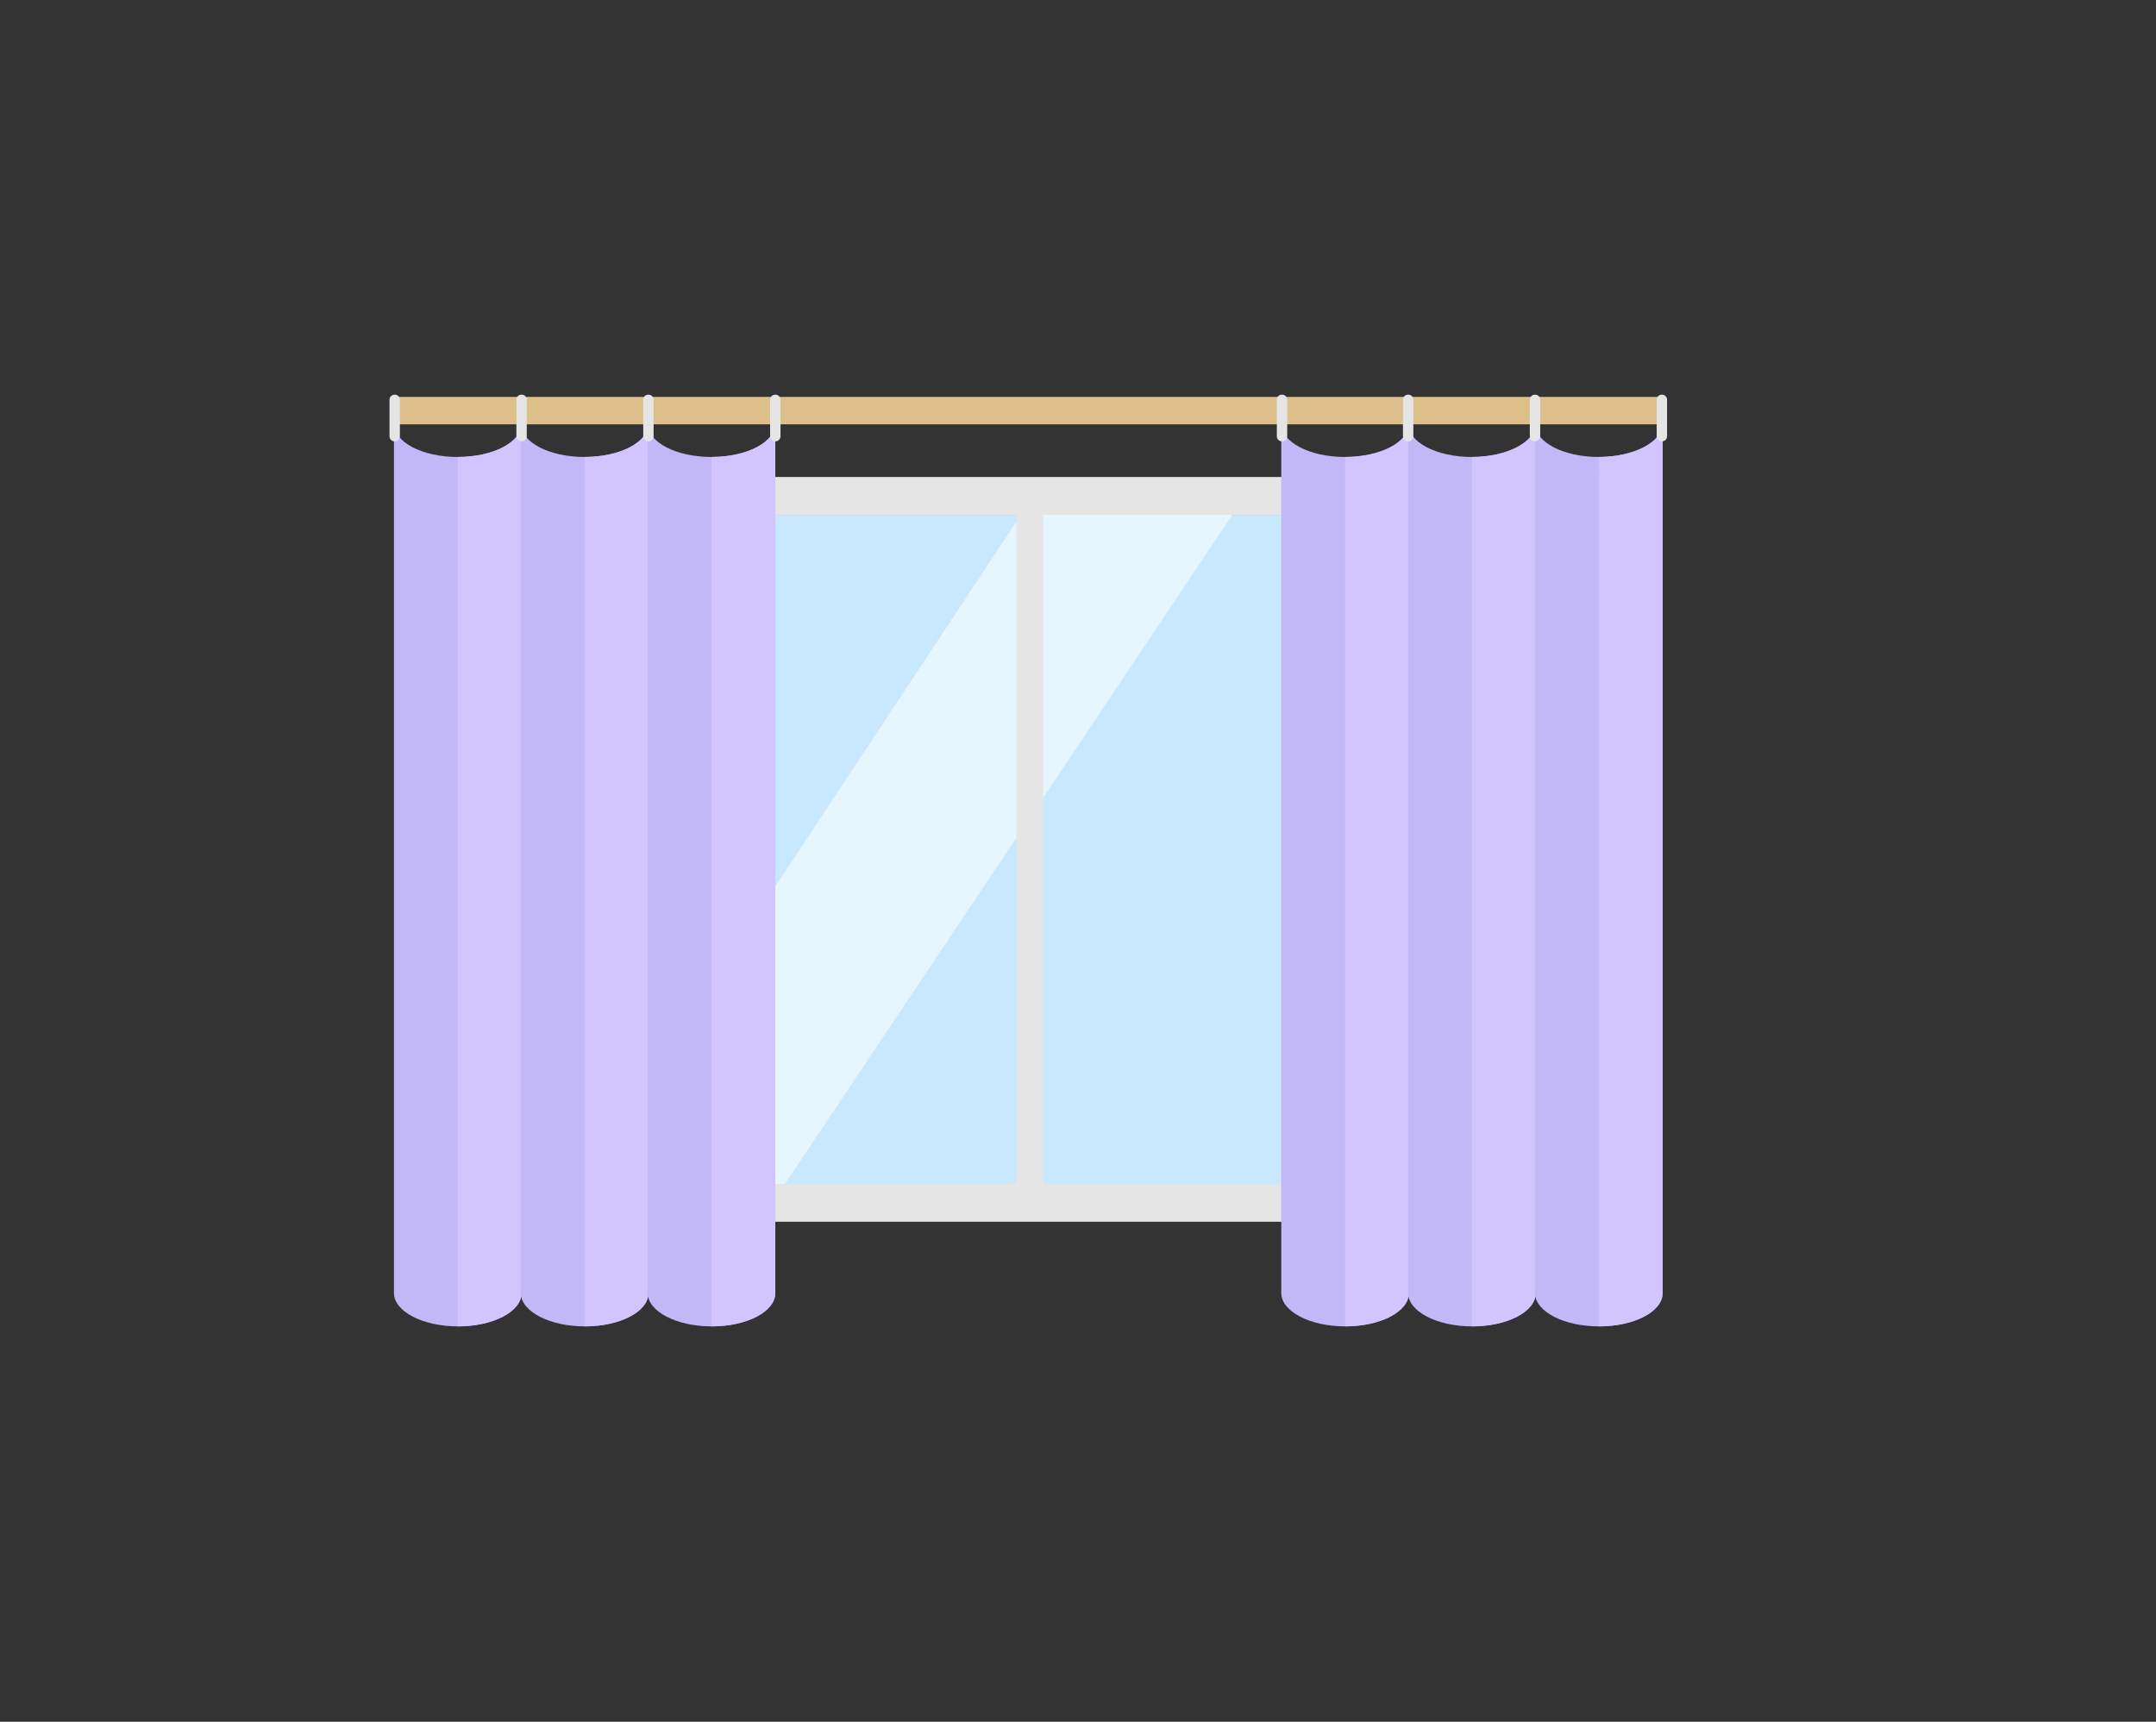<?xml version="1.0" encoding="utf-8"?>
<!-- Generator: Adobe Illustrator 24.0.1, SVG Export Plug-In . SVG Version: 6.00 Build 0)  -->
<svg version="1.1" id="Calque_1" xmlns="http://www.w3.org/2000/svg" xmlns:xlink="http://www.w3.org/1999/xlink" x="0px" y="0px"
	 viewBox="0 0 290.6 232.1" style="enable-background:new 0 0 290.6 232.1;" xml:space="preserve">
<rect x="0" y="0" width="290.6" height="232.1" fill="#333333" stroke="none"/>
<style type="text/css">
	.st0{fill:#C7E8FF;}
	.st1{fill:#E6F6FF;}
	.st2{fill:#E5E5E5;}
	.st3{fill:#DDBF8A;}
	.st4{fill:#C2B7F7;}
	.st5{fill:#D2C5FF;}
</style>
<rect x="73.2" y="69.4" class="st0" width="131.3" height="90.2"/>
<polygon class="st1" points="166.1,69.4 105.8,159.6 78,159.6 137.6,69.4 "/>
<path class="st2" d="M68.5,64.3v100.4h140.7V64.3H68.5z M73.2,69.4H137v90.2H73.2V69.4z M204.5,159.6h-63.9V69.4h63.9V159.6z"/>
<rect x="53.2" y="53.5" class="st3" width="170.9" height="3.7"/>
<g>
	<path class="st4" d="M70.3,57.1v117.2c0,2.5-3.8,4.5-8.6,4.5c-4.7,0-8.6-2-8.6-4.5V57.1c0,2.5,3.8,4.5,8.6,4.5
		C66.5,61.6,70.3,59.6,70.3,57.1z"/>
	<path class="st5" d="M70.3,57.1v117.2c0,2.5-3.8,4.5-8.6,4.5V61.6C66.5,61.6,70.3,59.6,70.3,57.1z"/>
	<path class="st4" d="M87.4,57.1v117.2c0,2.5-3.8,4.5-8.6,4.5c-4.7,0-8.6-2-8.6-4.5V57.1c0,2.5,3.8,4.5,8.6,4.5
		C83.6,61.6,87.4,59.6,87.4,57.1z"/>
	<path class="st5" d="M87.4,57.1v117.2c0,2.5-3.8,4.5-8.6,4.5V61.6C83.6,61.6,87.4,59.6,87.4,57.1z"/>
	<path class="st4" d="M104.5,57.1v117.2c0,2.5-3.8,4.5-8.6,4.5c-4.7,0-8.6-2-8.6-4.5V57.1c0,2.5,3.8,4.5,8.6,4.5
		C100.7,61.6,104.5,59.6,104.5,57.1z"/>
	<path class="st5" d="M104.5,57.1v117.2c0,2.5-3.8,4.5-8.6,4.5V61.6C100.7,61.6,104.5,59.6,104.5,57.1z"/>
</g>
<g>
	<path class="st4" d="M189.9,57.1v117.2c0,2.5-3.8,4.5-8.6,4.5c-4.7,0-8.6-2-8.6-4.5V57.1c0,2.5,3.8,4.5,8.6,4.5
		C186.1,61.6,189.9,59.6,189.9,57.1z"/>
	<path class="st5" d="M189.9,57.1v117.2c0,2.5-3.8,4.5-8.6,4.5V61.6C186.1,61.6,189.9,59.6,189.9,57.1z"/>
	<path class="st4" d="M207,57.1v117.2c0,2.5-3.8,4.5-8.6,4.5c-4.7,0-8.6-2-8.6-4.5V57.1c0,2.5,3.8,4.5,8.6,4.5
		C203.1,61.6,207,59.6,207,57.1z"/>
	<path class="st5" d="M207,57.1v117.2c0,2.5-3.8,4.5-8.6,4.5V61.6C203.1,61.6,207,59.6,207,57.1z"/>
	<path class="st4" d="M224.1,57.1v117.2c0,2.5-3.8,4.5-8.6,4.5c-4.7,0-8.6-2-8.6-4.5V57.1c0,2.5,3.8,4.5,8.6,4.5
		C220.2,61.6,224.1,59.6,224.1,57.1z"/>
	<path class="st5" d="M224.1,57.1v117.2c0,2.5-3.8,4.5-8.6,4.5V61.6C220.2,61.6,224.1,59.6,224.1,57.1z"/>
</g>
<path class="st2" d="M71,53.9c0-0.4-0.3-0.7-0.7-0.7c-0.4,0-0.7,0.3-0.7,0.7h0v4.9h0c0,0.4,0.3,0.7,0.7,0.7c0.4,0,0.7-0.3,0.7-0.7h0
	L71,53.9L71,53.9z"/>
<path class="st2" d="M53.9,53.9c0-0.4-0.3-0.7-0.7-0.7c-0.4,0-0.7,0.3-0.7,0.7h0v4.9h0c0,0.4,0.3,0.7,0.7,0.7c0.4,0,0.7-0.3,0.7-0.7
	h0L53.9,53.9L53.9,53.9z"/>
<path class="st2" d="M88.1,53.9c0-0.4-0.3-0.7-0.7-0.7c-0.4,0-0.7,0.3-0.7,0.7h0v4.9h0c0,0.4,0.3,0.7,0.7,0.7c0.4,0,0.7-0.3,0.7-0.7
	h0L88.1,53.9L88.1,53.9z"/>
<path class="st2" d="M105.2,53.9c0-0.4-0.3-0.7-0.7-0.7s-0.7,0.3-0.7,0.7h0v4.9h0c0,0.4,0.3,0.7,0.7,0.7s0.7-0.3,0.7-0.7h0
	L105.2,53.9L105.2,53.9z"/>
<path class="st2" d="M190.5,53.9c0-0.4-0.3-0.7-0.7-0.7s-0.7,0.3-0.7,0.7h0v4.9h0c0,0.4,0.3,0.7,0.7,0.7s0.7-0.3,0.7-0.7h0
	L190.5,53.9L190.5,53.9z"/>
<path class="st2" d="M173.5,53.9c0-0.4-0.3-0.7-0.7-0.7s-0.7,0.3-0.7,0.7h0v4.9h0c0,0.4,0.3,0.7,0.7,0.7s0.7-0.3,0.7-0.7h0
	L173.5,53.9L173.5,53.9z"/>
<path class="st2" d="M207.6,53.9c0-0.4-0.3-0.7-0.7-0.7s-0.7,0.3-0.7,0.7h0v4.9h0c0,0.4,0.3,0.7,0.7,0.7s0.7-0.3,0.7-0.7h0
	L207.6,53.9L207.6,53.9z"/>
<path class="st2" d="M224.7,53.9c0-0.4-0.3-0.7-0.7-0.7c-0.4,0-0.7,0.3-0.7,0.7h0v4.9h0c0,0.4,0.3,0.7,0.7,0.7
	c0.4,0,0.7-0.3,0.7-0.7h0L224.7,53.9L224.7,53.9z"/>
</svg>
